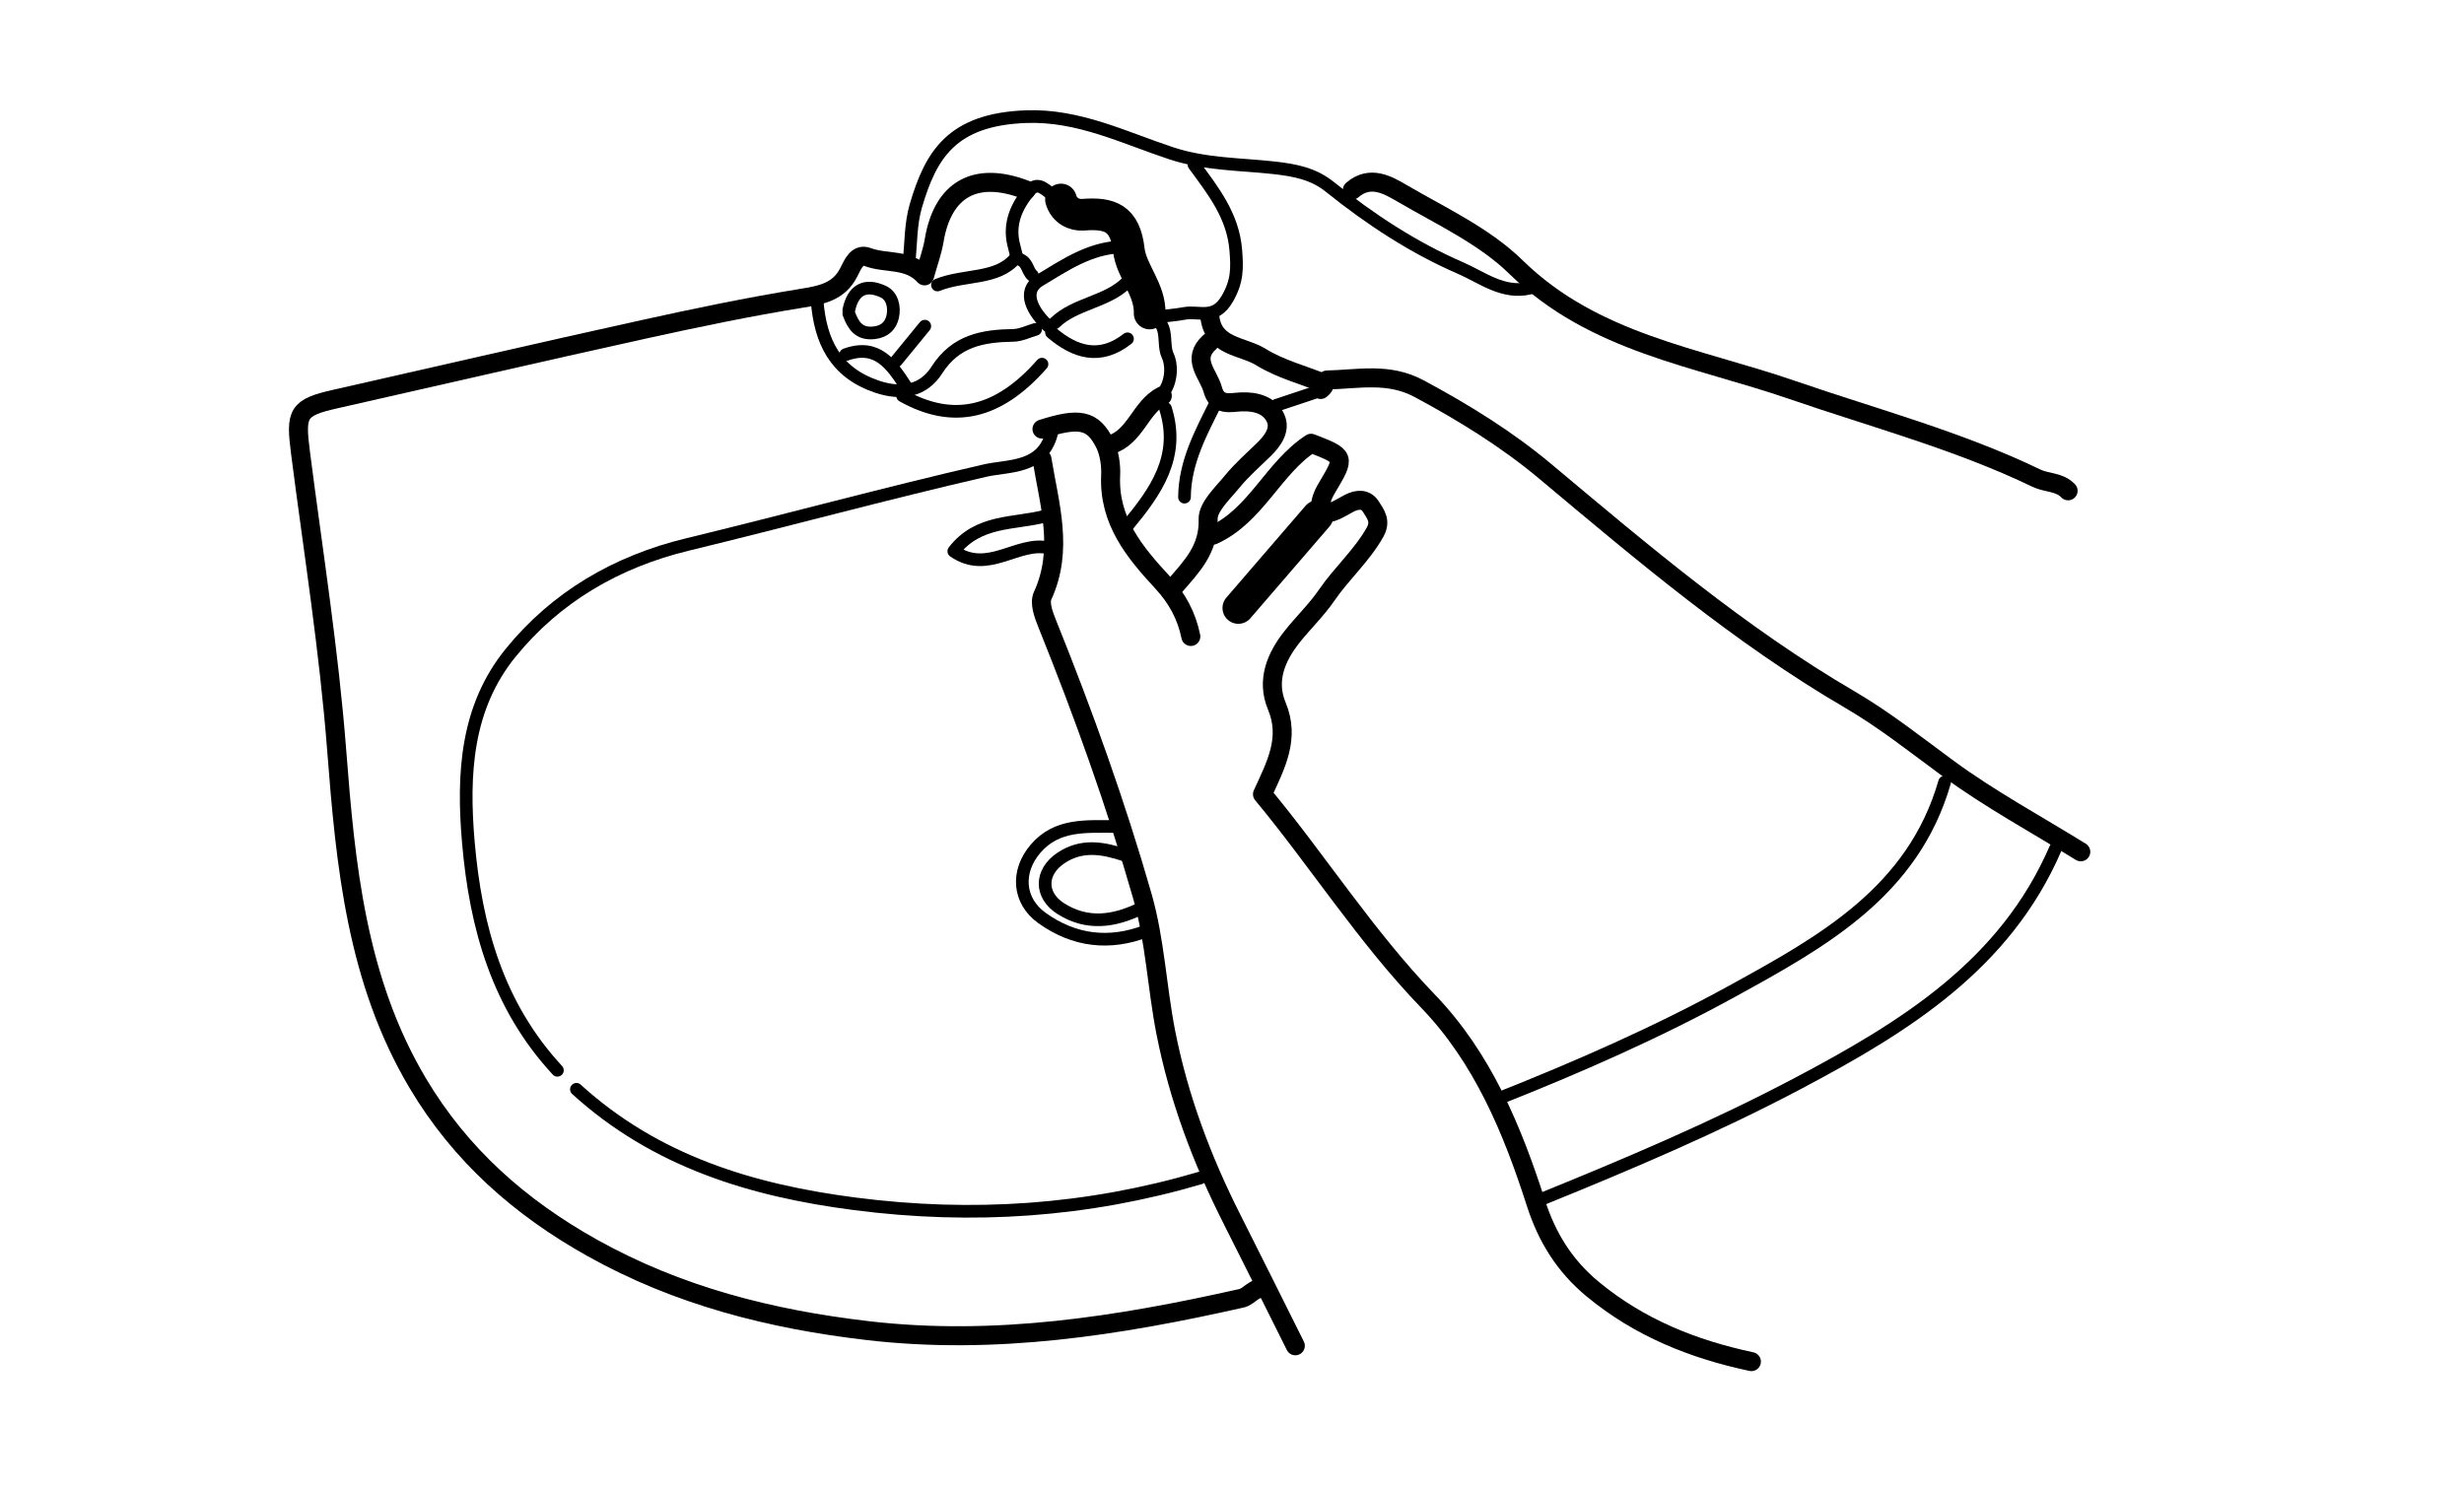 <svg version="1.1" id="Layer_1" xmlns="http://www.w3.org/2000/svg" xmlns:xlink="http://www.w3.org/1999/xlink" x="0px" y="0px"
	 width="100%" viewBox="0 0 389 235" enable-background="new 0 0 389 235" xml:space="preserve">
<path fill="none" opacity="1" stroke="#000000" stroke-linecap="round" stroke-linejoin="round" stroke-width="3"
	d="
M162,30 
	C154.062,26.912 148.825,29.825 147.474,37.996 
	C147.191,39.702 146.572,41.353 145.961,43.558 
	C143.394,40.749 139.921,41.695 136.968,40.585 
	C135.332,39.97 134.643,41.722 133.996,42.998 
	C132.435,46.074 129.693,46.59 126.517,47.105 
	C118.134,48.462 109.804,50.199 101.506,52.029 
	C85.318,55.598 69.169,59.344 52.999,62.995 
	C46.95,64.36 46.635,65.214 47.444,71.507 
	C49.454,87.151 51.942,102.719 53.156,118.488 
	C54.552,136.6 56.285,154.781 65.949,171.03 
	C72.697,182.377 82.088,190.659 93.482,197.031 
	C107.045,204.616 121.632,208.314 136.988,210.105 
	C157.081,212.449 176.563,209.378 196,204.999 
	C197.258,204.716 197.986,203.19 199.5,203.5 
"/>
<path fill="none" opacity="1" stroke="#000000" stroke-linecap="round" stroke-linejoin="round" stroke-width="2"
	d="
M166,68.5 
	C164.532,74.057 159.191,73.459 155.458,74.318 
	C139.733,77.939 124.17,82.182 108.496,85.984 
	C97.336,88.691 87.775,94.263 80.609,103.089 
	C73.586,111.738 73.011,122.245 73.941,133.005 
	C75.103,146.443 78.594,158.843 88,169 
"/>
<path fill="none" opacity="1" stroke="#000000" stroke-linecap="round" stroke-linejoin="round" stroke-width="3"
	d="
M328.5,134.5 
	C321.5,130.167 314.209,126.229 307.594,121.372 
	C302.476,117.615 297.543,113.678 292.025,110.456 
	C274.653,100.312 259.364,87.343 244.016,74.481 
	C237.863,69.325 231.129,65.182 224.064,61.381 
	C219.181,58.754 214.395,59.9 209.5,60 
"/>
<path fill="none" opacity="1" stroke="#000000" stroke-linecap="round" stroke-linejoin="round" stroke-width="2"
	d="
M91,172 
	C103.475,183.356 118.613,187.976 134.989,190.089 
	C153.506,192.478 171.622,191.273 189.5,186 
"/>
<path fill="none" opacity="1" stroke="#000000" stroke-linecap="round" stroke-linejoin="round" stroke-width="2"
	d="
M324.5,134 
	C316.543,152.4 300.679,162.159 283.995,170.991 
	C270.72,178.018 256.903,183.858 243,189.5 
"/>
<path fill="none" opacity="1" stroke="#000000" stroke-linecap="round" stroke-linejoin="round" stroke-width="3"
	d="
M213.5,30 
	C216.329,27.57 219.126,29.225 221.452,30.583 
	C227.595,34.171 234.354,37.295 239.331,42.172 
	C251.624,54.22 267.86,56.367 282.972,61.581 
	C295.876,66.033 309.135,69.545 321.499,75.502 
	C323.121,76.283 325.143,76.059 326.5,77.5 
"/>
<path fill="none" opacity="1" stroke="#000000" stroke-linecap="round" stroke-linejoin="round" stroke-width="2"
	d="
M307,123.5 
	C302.018,140.779 287.768,148.655 273.497,156.495 
	C261.573,163.047 249.131,168.482 236.5,173.5 
"/>
<path fill="none" opacity="1" stroke="#000000" stroke-linecap="round" stroke-linejoin="round" stroke-width="2"
	d="
M241.5,45.5 
	C237.29,46.491 233.952,43.784 230.576,42.325 
	C223.146,39.112 216.332,34.64 209.975,29.531 
	C207.414,27.473 204.631,26.879 201.056,26.486 
	C195.799,25.909 190.276,25.976 184.93,24.213 
	C177.488,21.758 170.291,18.114 161.997,18.419 
	C150.248,18.849 146.949,24.458 144.581,32.524 
	C143.743,35.376 143.833,38.5 143.5,41.5 
"/>
<path fill="none" opacity="1" stroke="#000000" stroke-linecap="round" stroke-linejoin="round" stroke-width="3"
	d="
M164.5,72.5 
	C165.668,79.667 167.946,86.784 164.611,94.051 
	C164.082,95.203 164.702,96.936 165.355,98.558 
	C171.031,112.642 176.175,126.951 180.359,141.54 
	C182.347,148.472 182.648,155.87 184.044,162.991 
	C186.068,173.322 189.742,183.112 194.494,192.503 
	C197.859,199.154 201.167,205.833 204.5,212.5 
"/>
<path fill="none" opacity="1" stroke="#000000" stroke-linecap="round" stroke-linejoin="round" stroke-width="3"
	d="
M191.5,84.5 
	C198.303,81.416 200.975,73.916 206.979,69.992 
	C212.421,72.101 212.417,72.099 209.503,77.002 
	C208.773,78.229 208.229,79.516 208.532,81.005 
	C210.25,81.249 211.582,80.198 212.987,79.475 
	C214.352,78.774 215.649,78.742 216.447,80.033 
	C217.153,81.175 218.084,82.254 217.078,84.044 
	C214.999,87.741 211.817,90.521 209.455,93.969 
	C207.859,96.298 205.78,98.291 204.013,100.51 
	C201.433,103.752 199.896,107.458 201.57,111.471 
	C203.688,116.547 201.48,120.695 199.314,125.405 
	C208.124,136.033 215.636,147.902 225.43,158.067 
	C234.055,167.018 238.743,178.321 242.495,190.002 
	C244.217,195.363 246.998,199.88 251.45,203.561 
	C258.824,209.659 267.303,213.043 276.5,215 
"/>
<path fill="none" opacity="1" stroke="#000000" stroke-linecap="round" stroke-linejoin="round" stroke-width="2"
	d="
M176,130.5 
	C171.515,130.53 166.892,130.048 163.498,133.998 
	C160.398,137.607 160.713,142.25 164.522,144.969 
	C169.591,148.588 175.146,149.255 181,147 
"/>
<path fill="none" opacity="1" stroke="#000000" stroke-linecap="round" stroke-linejoin="round" stroke-width="3"
	d="
M185.5,92.5 
	C188.131,89.459 190.876,86.717 190.731,81.993 
	C190.671,80.036 193.026,77.885 194.54,76.033 
	C196.024,74.216 197.816,72.649 199.505,71.005 
	C200.925,69.624 202.204,67.867 201.391,66.049 
	C200.482,64.017 198.34,63.365 195.998,63.455 
	C194.282,63.522 192.207,64.225 191.459,61.511 
	C190.769,59.006 187.966,56.713 191,54 
"/>
<path fill="none" opacity="1" stroke="#000000" stroke-linecap="round" stroke-linejoin="round" stroke-width="2"
	d="
M129,47.5 
	C129.501,53.876 131.841,58.833 138.479,61.062 
	C142.415,62.384 145.811,61.703 147.898,58.435 
	C150.881,53.766 155.147,53.035 159.999,52.953 
	C161.171,52.934 162.333,52.333 163.5,52 
"/>
<path fill="none" opacity="1" stroke="#000000" stroke-linecap="round" stroke-linejoin="round" stroke-width="3"
	d="
M191,50 
	C191.51,54.821 196.202,54.597 199.074,56.381 
	C202.077,58.247 205.668,59.164 208.993,60.518 
	C209.051,60.542 209.059,60.868 208.986,60.992 
	C208.871,61.189 208.667,61.333 208.5,61.5 
"/>
<path fill="none" opacity="1" stroke="#000000" stroke-linecap="round" stroke-linejoin="round" stroke-width="2"
	d="
M134,49.5 
	C134.692,51.355 135.557,52.82 138.005,52.547 
	C139.717,52.356 140.636,51.369 140.937,49.986 
	C141.257,48.512 140.893,46.737 139.469,46.067 
	C136.572,44.703 134.632,45.797 134,49 
"/>
<path fill="none" opacity="1" stroke="#000000" stroke-linecap="round" stroke-linejoin="round" stroke-width="2"
	d="
M184,64.5 
	C186.408,72.096 182.455,77.63 178,83 
"/>
<path fill="none" opacity="1" stroke="#000000" stroke-linecap="round" stroke-linejoin="round" stroke-width="2"
	d="
M188.5,26 
	C191.495,30.101 194.658,34.026 195.098,39.492 
	C195.324,42.295 195.373,44.376 193.767,47.154 
	C191.755,50.634 189.309,49.055 186.997,49.486 
	C185.679,49.731 184.333,49.833 183,50 
"/>
<path fill="none" opacity="1" stroke="#000000" stroke-linecap="round" stroke-linejoin="round" stroke-width="2"
	d="
M177.5,135 
	C174.102,133.883 170.768,133.285 167.489,135.483 
	C164.189,137.695 164.136,141.377 167.503,143.495 
	C171.656,146.106 175.833,145.504 180,143.5 
"/>
<path fill="none" opacity="1" stroke="#000000" stroke-linecap="round" stroke-linejoin="round" stroke-width="2"
	d="
M165,81.5 
	C160.118,82.784 154.432,82.024 150.58,87.043 
	C155.969,90.769 160.624,85.419 165.5,86.5 
"/>
<path fill="none" opacity="1" stroke="#000000" stroke-linecap="round" stroke-linejoin="round" stroke-width="2"
	d="
M164.5,57.5 
	C157.596,65.345 150.506,66.957 142.5,62.5 
"/>
<path fill="none" opacity="1" stroke="#000000" stroke-linecap="round" stroke-linejoin="round" stroke-width="2"
	d="
M192,63.5 
	C189.629,68.265 187.044,72.959 187,78.5 
"/>
<path fill="none" opacity="1" stroke="#000000" stroke-linecap="round" stroke-linejoin="round" stroke-width="5"
	d="
M208,81.5 
	C203.833,86.333 199.667,91.167 195.5,96 
"/>
<path fill="none" opacity="1" stroke="#000000" stroke-linecap="round" stroke-linejoin="round" stroke-width="3"
	d="
M164.5,67.75 
	C170.392,65.869 172.528,66.241 174.423,70.038 
	C175.146,71.486 175.415,73.513 175.344,74.992 
	C174.994,82.257 179.113,87.182 183.535,91.968 
	C185.834,94.456 187.336,97.224 188,100.5 
"/>
<path fill="none" opacity="1" stroke="#000000" stroke-linecap="round" stroke-linejoin="round" stroke-width="2"
	d="
M177,39 
	C172.075,39.129 168.01,41.93 164.15,44.25 
	C161.164,46.045 163.148,49.37 165.5,51.5 
"/>
<path fill="none" opacity="1" stroke="#000000" stroke-linecap="round" stroke-linejoin="round" stroke-width="2"
	d="
M163,43.5 
	C162.046,42.692 162.349,41.045 160.287,40.788 
	C157.434,44.217 152.259,43.284 148,45 
"/>
<path fill="none" opacity="1" stroke="#000000" stroke-linecap="round" stroke-linejoin="round" stroke-width="2"
	d="
M178,44.5 
	C174.786,47.762 169.764,47.826 166.5,51 
"/>
<path fill="none" opacity="1" stroke="#000000" stroke-linecap="round" stroke-linejoin="round" stroke-width="2"
	d="
M143,61 
	C140.764,57.564 138.494,54.196 133.5,56 
"/>
<path fill="none" opacity="1" stroke="#000000" stroke-linecap="round" stroke-linejoin="round" stroke-width="2"
	d="
M178,53.5 
	C173.691,56.871 169.761,55.705 166,52.5 
"/>
<path fill="none" opacity="1" stroke="#000000" stroke-linecap="round" stroke-linejoin="round" stroke-width="5"
	d="
M167.5,31.5 
	C167.995,33.274 169.621,34.018 170.993,33.907 
	C175.254,33.565 177.636,34.46 178.213,39.476 
	C178.597,42.819 181.612,45.719 181.5,49.5 
"/>
<path fill="none" opacity="1" stroke="#000000" stroke-linecap="round" stroke-linejoin="round" stroke-width="2"
	d="
M166.5,31 
	C165.262,30.284 163.971,28.42 162.567,30.057 
	C160.56,32.397 159.237,35.198 160.002,38.5 
	C160.157,39.169 160.333,39.833 160.5,40.5 
"/>
<path fill="none" opacity="1" stroke="#000000" stroke-linecap="round" stroke-linejoin="round" stroke-width="3"
	d="
M183.5,62.5 
	C180.008,64.294 179.283,69.033 175.25,70.25 
"/>
<path fill="none" opacity="1" stroke="#000000" stroke-linecap="round" stroke-linejoin="round" stroke-width="2"
	d="
M207.5,62 
	C205.5,62.667 203.5,63.333 201.5,64 
"/>
<path fill="none" opacity="1" stroke="#000000" stroke-linecap="round" stroke-linejoin="round" stroke-width="2"
	d="
M146,51.5 
	C144.5,53.333 143,55.167 141.5,57 
"/>
<path fill="none" opacity="1" stroke="#000000" stroke-linecap="round" stroke-linejoin="round" stroke-width="2"
	d="
M180.5,50.25 
	C185.025,49.947 183.357,54.06 184.326,56.083 
	C184.994,57.476 185.017,59.744 184,61.5 
"/>
</svg>